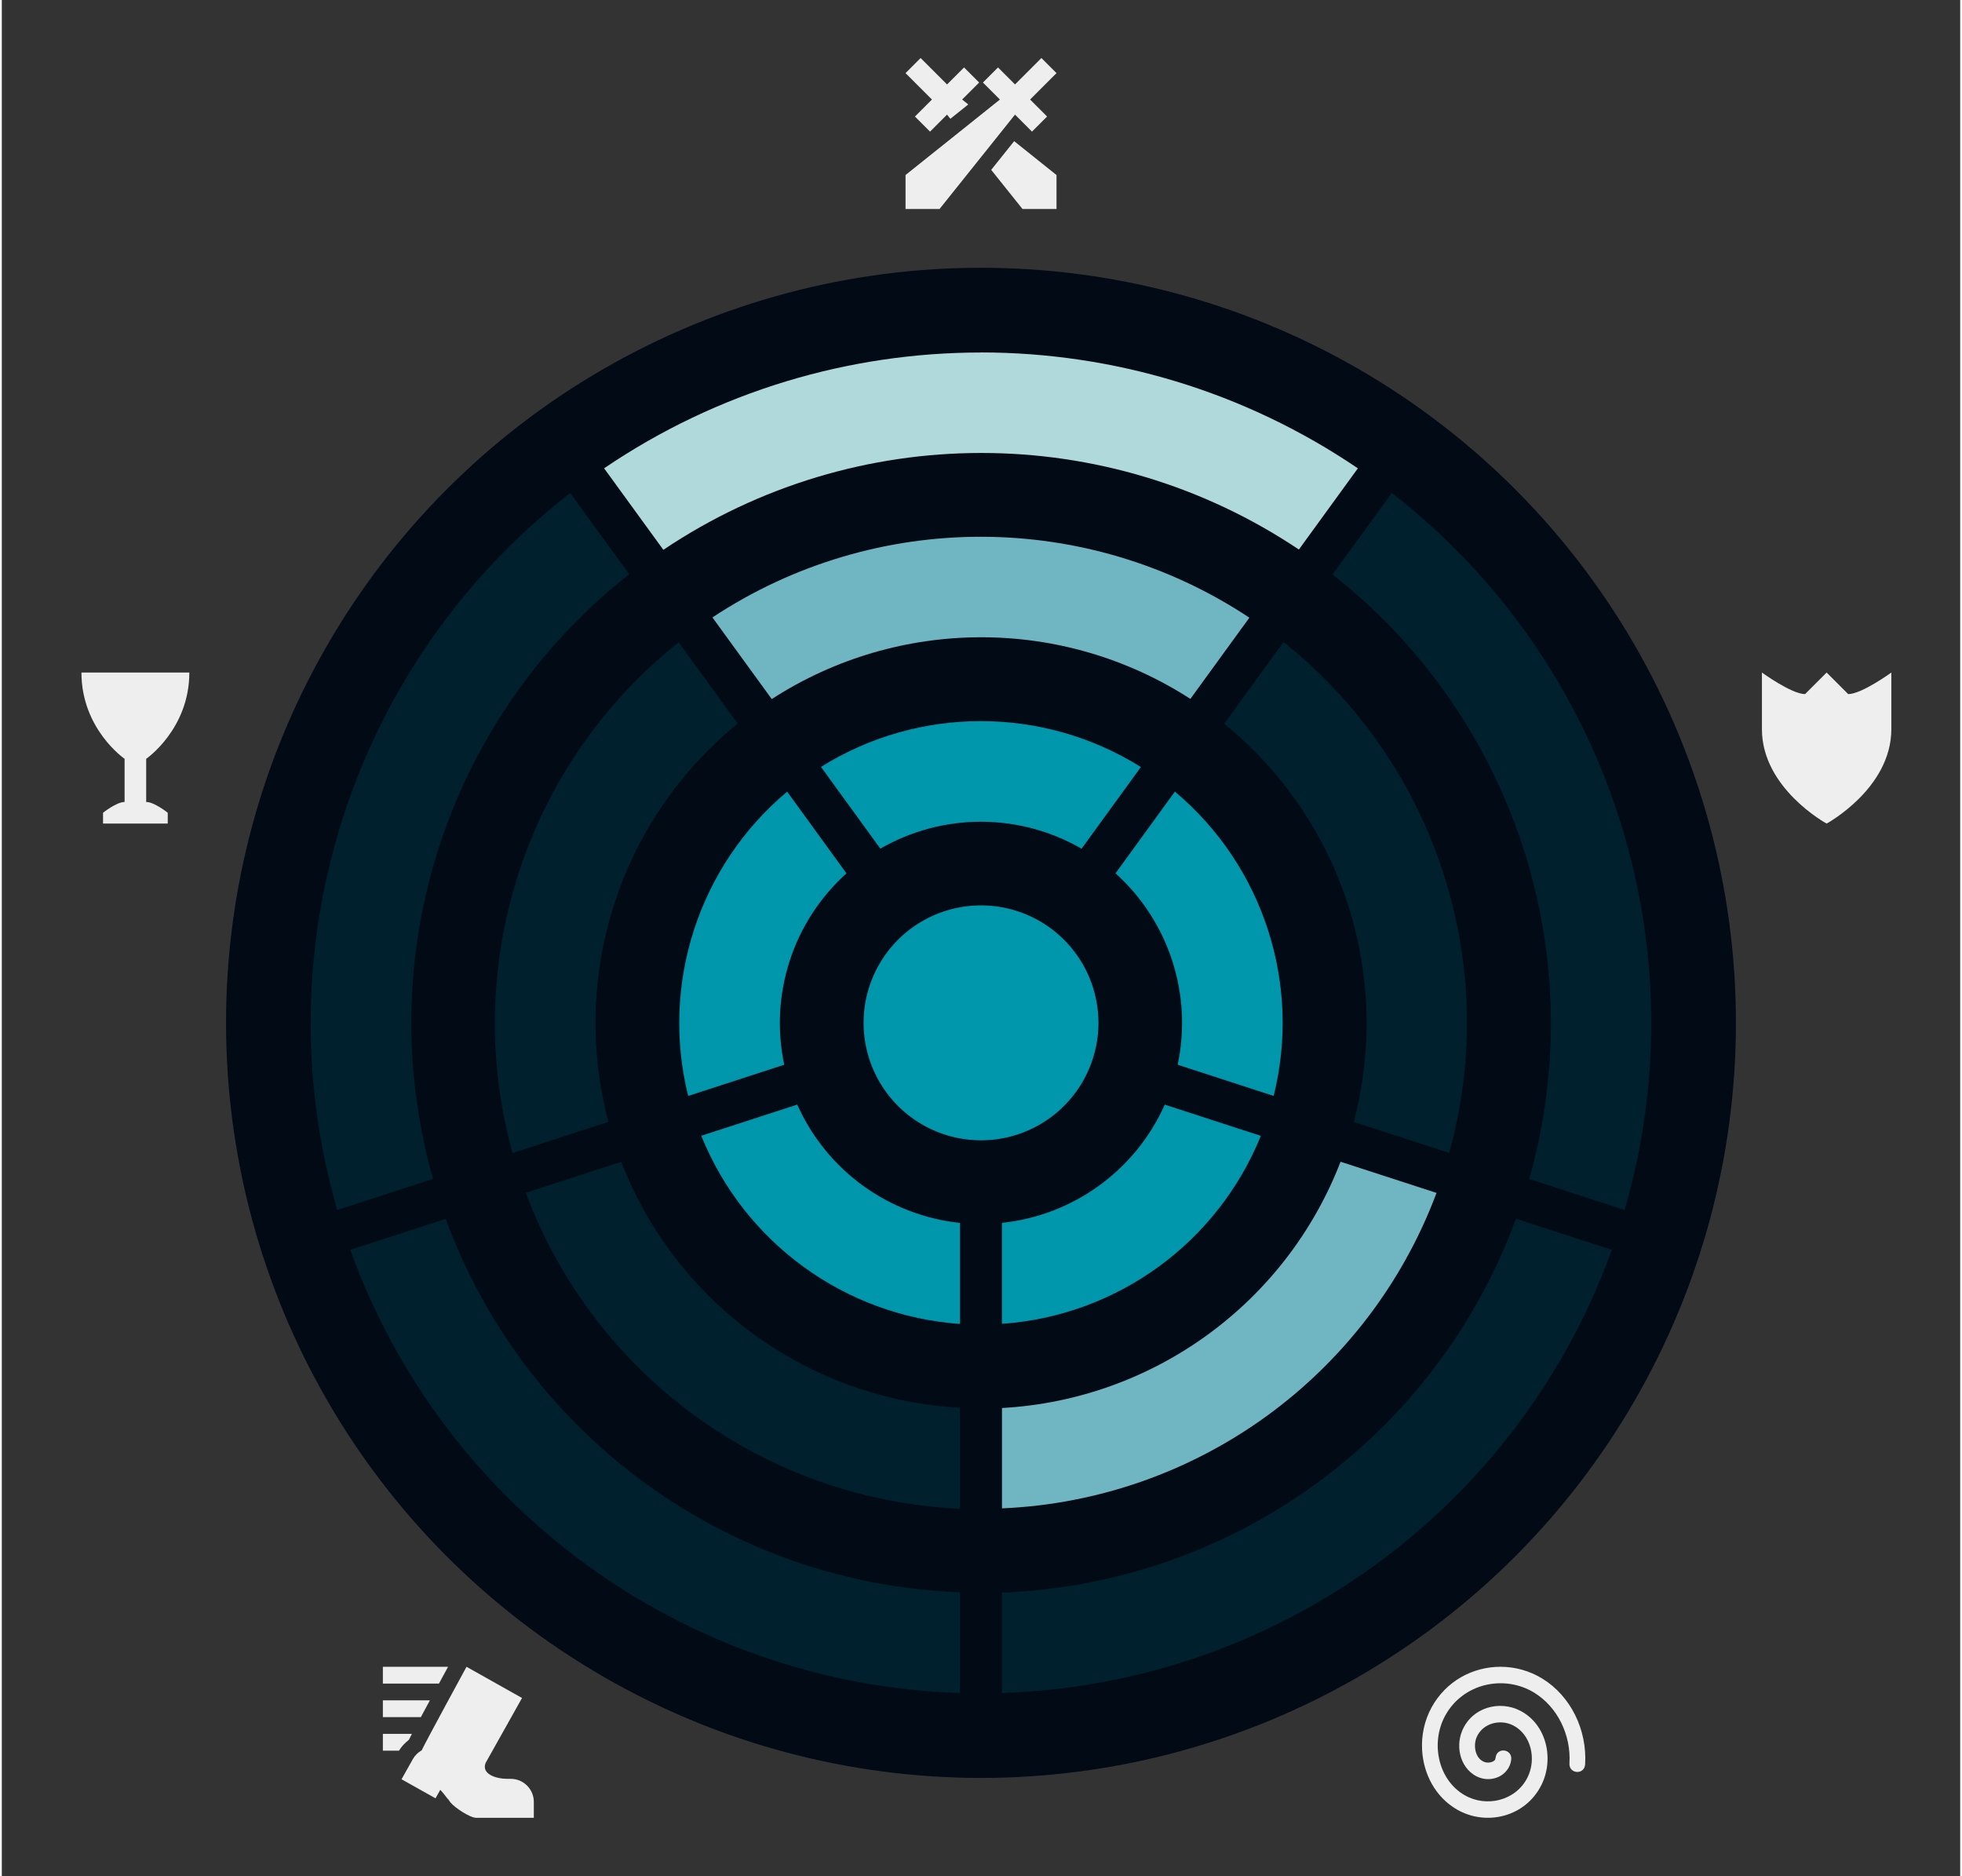 <svg xmlns:xlink="http://www.w3.org/1999/xlink" xmlns="http://www.w3.org/2000/svg" viewBox="0 0 61.773 59.164" class="stat-wheel-svg" width="250"  height="239" ><rect x="0" y="0" width="61.773" height="59.164" fill="#333333" stroke="none"/><circle cx="30.886" cy="32.258" r="23.813" fill="#020A15" class="stat-wheel-background"></circle><g class="stat-wheel-section stat-wheel-damage"><path fill="#FFFFFF" fill-opacity="0" d="M27.689 27.407a5.821 5.821 0 0 1 6.392.003l12.406-17.075L33.374.808c-1.484-1.078-3.493-1.078-4.976-0l-13.113 9.527z" class="stat-wheel-hover"></path><g class="stat-wheel-bars" style="" fill="#00202D"><path d="M30.885 22.742c-1.751-.001-3.502.481-5.046 1.444l1.873 2.578c1.964-1.132 4.383-1.132 6.347.002l1.871-2.576c-1.543-.965-3.294-1.447-5.045-1.448z" class="stat-wheel-bar stat-wheel-bar-lit" fill="#0097AC"></path><path d="M30.885 16.928c-2.951-.001-5.902.847-8.47 2.544l1.871 2.575c4.018-2.597 9.185-2.6 13.205-.006l1.861-2.561c-2.566-1.7-5.517-2.551-8.467-2.552z" class="stat-wheel-bar stat-wheel-bar-lit" fill="#70B6C2"></path><path d="M30.886 11.117c-4.15-0-8.3 1.217-11.888 3.652l1.869 2.571c6.061-4.07 13.981-4.073 20.046-.009l1.861-2.561c-3.588-2.436-7.738-3.654-11.887-3.655z" class="stat-wheel-bar stat-wheel-bar-lit" fill="#B0D9DB"></path></g><path fill="#EEEEEE" d="M28.982 1.83l-.476.476.833.833-.536.536.476.476.536-.536.105.131.565-.452-.193-.155.536-.536-.476-.476-.536.536zm3.81 0l-.833.833-.536-.536-.476.476.536.536-2.977 2.381v1.072h1.072l2.381-2.977.536.536.476-.476-.536-.536.833-.833zm-.86 2.622l-.724.905.988 1.235h1.072v-1.072l-1.336-1.069z" class="stat-wheel-icon"></path><title>Damage - A champion's ability to deal damage.</title></g><g class="stat-wheel-section stat-wheel-toughness"><path fill="#FFFFFF" fill-opacity="0" d="M34.512 27.718a5.821 5.821 0 0 1 1.972 6.08l20.073 6.522 5.008-15.415c.567-1.744-.054-3.655-1.538-4.733l-13.113-9.527z" class="stat-wheel-hover"></path><g class="stat-wheel-bars" style="" fill="#00202D"><path d="M37.003 24.964l-1.873 2.578c1.684 1.518 2.431 3.819 1.96 6.037l3.028.984c.881-3.532-.328-7.257-3.115-9.598z" class="stat-wheel-bar stat-wheel-bar-lit" fill="#0097AC"></path><path d="M40.428 20.25L38.557 22.825c3.712 3.019 5.311 7.932 4.087 12.557l3.01.978c1.647-5.932-.41-12.275-5.226-16.11z" class="stat-wheel-bar" fill="#00202D"></path><path d="M43.845 15.547l-1.869 2.572c5.744 4.507 8.195 12.038 6.203 19.062l3.01.978c2.416-8.33-.495-17.291-7.345-22.612z" class="stat-wheel-bar" fill="#00202D"></path></g><path fill="#EEEEEE" d="M55.519 21.21v1.786c0 1.871 2.041 2.977 2.041 2.977s2.041-1.106 2.041-2.977v-1.786s-.936.68-1.361.68l-.68-.68-.68.68c-.425 0-1.361-.68-1.361-.68z" class="stat-wheel-icon"></path><title>Toughness - A champion's ability to survive being focused.</title></g><g class="stat-wheel-section stat-wheel-control"><path fill="#FFFFFF" fill-opacity="0" d="M36.324 34.303a5.821 5.821 0 0 1-5.173 3.755v21.106h16.208c1.834-0 3.459-1.181 4.026-2.925l5.009-15.415z" class="stat-wheel-hover"></path><g class="stat-wheel-bars" style="" fill="#00202D"><path d="M36.683 34.837c-.923 2.071-2.881 3.492-5.136 3.729v3.184c3.631-.253 6.8-2.554 8.166-5.928z" class="stat-wheel-bar stat-wheel-bar-lit" fill="#0097AC"></path><path d="M42.228 36.638c-1.724 4.463-5.903 7.502-10.68 7.767v3.165c6.151-.266 11.547-4.183 13.707-9.949z" class="stat-wheel-bar stat-wheel-bar-lit" fill="#70B6C2"></path><path d="M47.76 38.436c-2.511 6.855-8.917 11.513-16.212 11.79v3.165c8.669-.277 16.292-5.814 19.236-13.973z" class="stat-wheel-bar" fill="#00202D"></path></g><path fill="#EEEEEE" d="M47.269 52.566c-.865.001-1.714.444-2.172 1.285-.225.413-.322.879-.297 1.335.041.759.418 1.488 1.101 1.882.918.53 2.152.24 2.66-.769.413-.821.168-1.92-.669-2.349-.651-.334-1.52-.109-1.829.636-.112.271-.122.575-.032.85.09.274.292.524.589.628.194.068.403.059.593-.027s.368-.278.397-.538c.044-.348-.458-.41-.492-.061-.007.065-.033.092-.101.123-.068.031-.173.035-.239.012-.142-.05-.23-.157-.278-.305-.048-.148-.043-.33.018-.475.186-.447.741-.59 1.157-.377.566.29.739 1.065.449 1.642-.37.735-1.296.953-1.983.557-.838-.483-1.081-1.648-.613-2.507.554-1.017 1.855-1.308 2.809-.725.734.449 1.163 1.332 1.111 2.222-.024.349.478.381.495.031.062-1.082-.451-2.147-1.355-2.7-.407-.249-.864-.37-1.317-.37z" class="stat-wheel-icon"></path><title>Control - A champion's ability to disable or disrupt enemies.</title></g><g class="stat-wheel-section stat-wheel-mobility"><path fill="#FFFFFF" fill-opacity="0" d="M30.622 38.061a5.821 5.821 0 0 1-5.17-3.76l-20.073 6.522 5.008 15.415c.567 1.744 2.192 2.925 4.026 2.925l16.208 0z" class="stat-wheel-hover"></path><g class="stat-wheel-bars" style="" fill="#00202D"><path d="M25.091 34.836l-3.028.983c1.363 3.375 4.531 5.678 8.162 5.935v-3.186c-2.255-.238-4.211-1.66-5.134-3.732z" class="stat-wheel-bar stat-wheel-bar-lit" fill="#0097AC"></path><path d="M19.538 36.64l-3.01.978c2.154 5.768 7.547 9.689 13.697 9.962v-3.183c-4.777-.26-8.959-3.296-10.687-7.757z" class="stat-wheel-bar" fill="#00202D"></path><path d="M14.002 38.439l-3.01.978C13.933 47.577 21.555 53.116 30.224 53.394v-3.179c-7.296-.27-13.705-4.922-16.223-11.776z" class="stat-wheel-bar" fill="#00202D"></path></g><path fill="#EEEEEE" d="M12.02 52.566v.529h1.769c.124-.228.236-.436.287-.529zm2.638 0s-1.301 2.388-1.414 2.635c-.117.065-.213.16-.28.279l-.355.633 1.071.601.15-.267c.074.075.149.173.222.268.009.011.019.021.03.03.027.04.051.076.07.099.146.173.614.485.816.485h1.813v-.503c0-.4-.326-.726-.726-.726h-.112c-.339 0-.828-.145-.681-.505l1.147-2.045zm-2.638 1.058v.529h1.198c.093-.173.184-.343.285-.529zm0 1.058v.529h.509c.079-.134.189-.245.311-.341.029-.057.059-.117.096-.189z" class="stat-wheel-icon"></path><title>Mobility - A champion's ability to move quickly around the map, blink or dash.</title></g><g class="stat-wheel-section stat-wheel-utility"><path fill="#FFFFFF" fill-opacity="0" d="M25.285 33.8a5.821 5.821 0 0 1 1.978-6.079L14.858 10.646l-13.112 9.527c-1.484 1.078-2.104 2.989-1.538 4.733l5.008 15.415z" class="stat-wheel-hover"></path><g class="stat-wheel-bars" style="" fill="#00202D"><path d="M24.772 24.967c-2.789 2.339-4 6.063-3.122 9.596l3.03-.984c-.47-2.218.278-4.518 1.963-6.035z" class="stat-wheel-bar stat-wheel-bar-lit" fill="#0097AC"></path><path d="M21.35 20.258c-4.82 3.831-6.883 10.172-5.241 16.105l3.027-.983c-1.229-4.624.365-9.539 4.075-12.561z" class="stat-wheel-bar" fill="#00202D"></path><path d="M17.929 15.549c-6.851 5.319-9.763 14.28-7.349 22.611l3.024-.982c-1.998-7.022.446-14.556 6.186-19.068z" class="stat-wheel-bar" fill="#00202D"></path></g><path fill="#EEEEEE" d="M2.512 21.21c0 1.786 1.361 2.721 1.361 2.721v1.361c-.255 0-.68.34-.68.34v.34h2.041v-.34s-.425-.34-.68-.34v-1.361s1.361-.936 1.361-2.721z" class="stat-wheel-icon"></path><title>Utility - A champion's ability to grant beneficial effects to their allies or to provide vision.</title></g><g class="stat-wheel-section stat-wheel-center"><path fill="#FFFFFF" fill-opacity="0" d="M36.178 32.258a5.292 5.292 0 0 1-5.292 5.292 5.292 5.292 0 0 1-5.292-5.292 5.292 5.292 0 0 1 5.292-5.292 5.292 5.292 0 0 1 5.292 5.292z" class="stat-wheel-hover"></path><path fill="#0097AC" d="M34.591 32.258a3.704 3.704 0 0 1-3.704 3.704 3.704 3.704 0 0 1-3.704-3.704 3.704 3.704 0 0 1 3.704-3.704 3.704 3.704 0 0 1 3.704 3.704z" class="stat-wheel-middle"></path><title>Note that the client rates champions on a scale of 1-3, with champions that feature both None and Low in a particular strength being marked equally. In contrast, this Wikia uses a 0-3 scale for Toughness, Control, Mobility and Utility. Any champions listed as 0 can be considered a 1, officially.</title></g></svg>